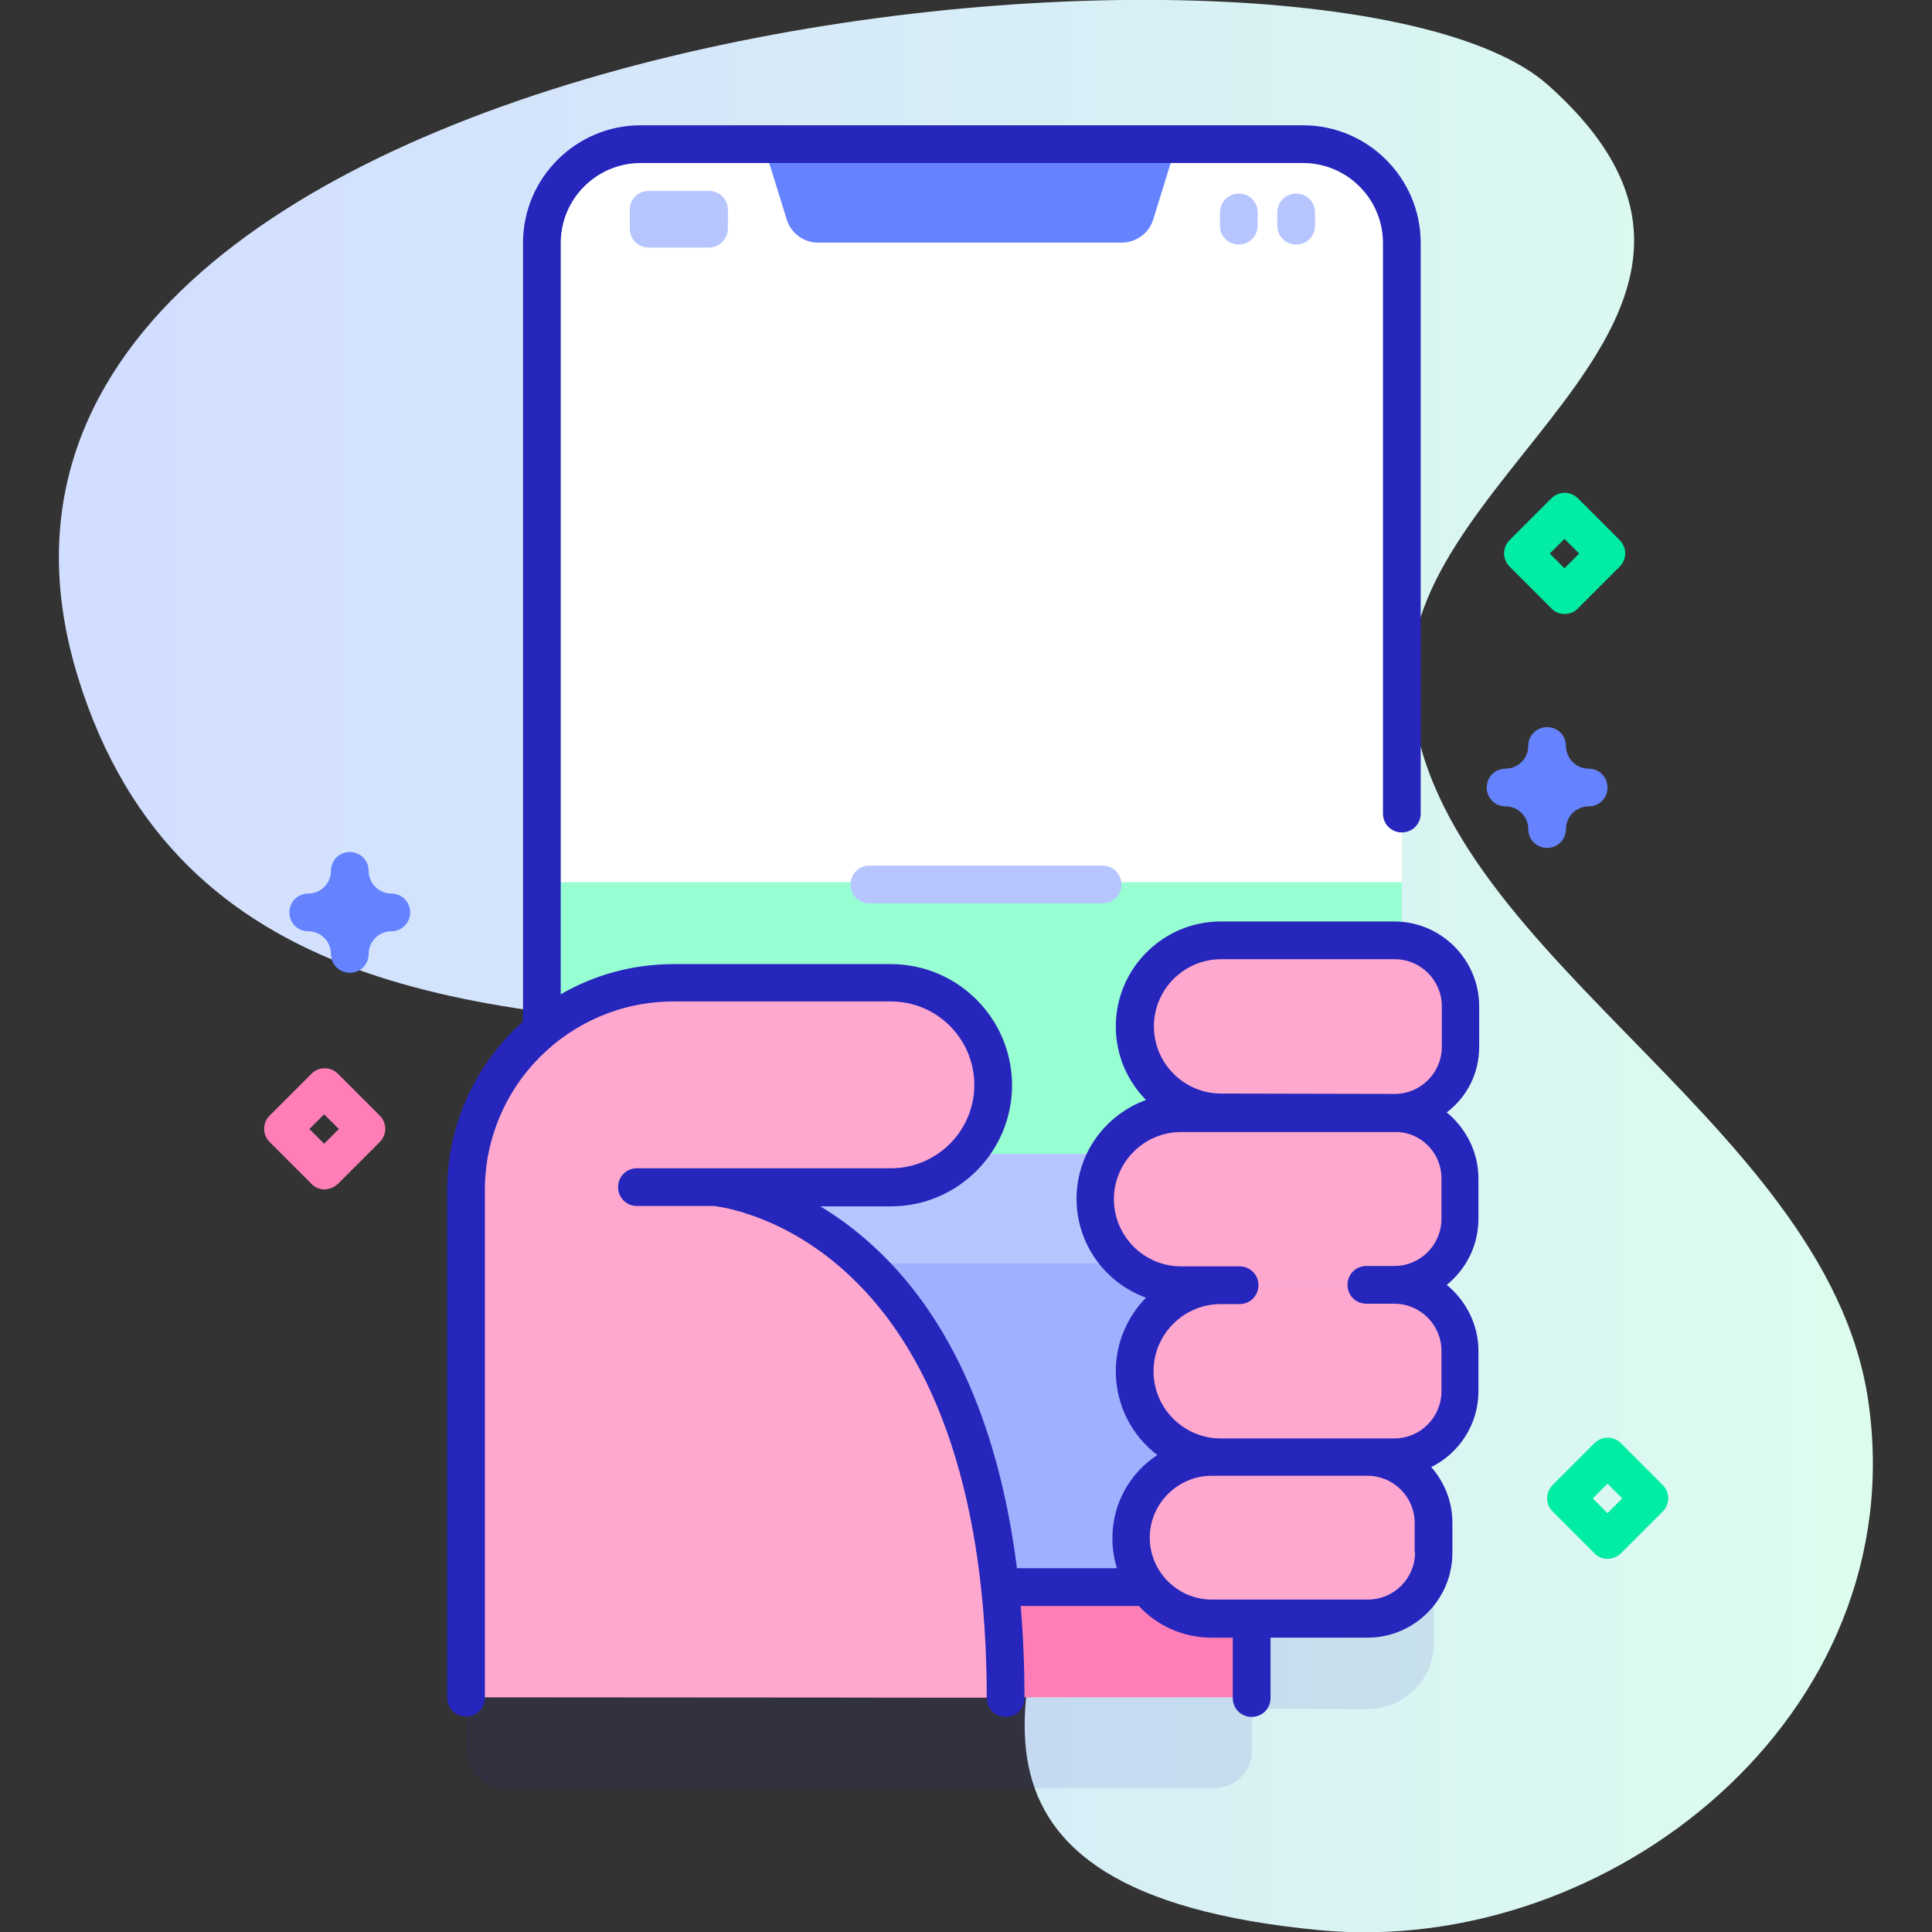 <?xml version="1.0" encoding="utf-8"?>
<!-- Generator: Adobe Illustrator 24.0.2, SVG Export Plug-In . SVG Version: 6.00 Build 0)  -->
<svg version="1.1" id="Capa_1" xmlns="http://www.w3.org/2000/svg" xmlns:xlink="http://www.w3.org/1999/xlink" x="0px" y="0px"
	 viewBox="0 0 512 512" style="enable-background:new 0 0 512 512;" xml:space="preserve">
<rect x="0" y="0" width="512" height="512" fill="#333333" stroke="none"/>
<style type="text/css">
	.st0{fill:url(#SVGID_1_);}
	.st1{opacity:0.1;fill:#2626BC;enable-background:new    ;}
	.st2{fill:#FF7EB8;}
	.st3{fill:#FFFFFF;}
	.st4{fill:#97FFD2;}
	.st5{fill:#B7C5FF;}
	.st6{fill:#9FB0FE;}
	.st7{fill:#6583FE;}
	.st8{fill:#FFA8CF;}
	.st9{fill:#01ECA5;}
	.st10{fill:#2626BC;}
</style>
<g>
	<g>
		<g>
			
				<linearGradient id="SVGID_1_" gradientUnits="userSpaceOnUse" x1="15.63" y1="258" x2="496.371" y2="258" gradientTransform="matrix(1 0 0 -1 0 514)">
				<stop  offset="4.850001e-02" style="stop-color:#D2DEFF"/>
				<stop  offset="0.999" style="stop-color:#DCFDEE"/>
			</linearGradient>
			<path class="st0" d="M20.7,179.6c26.3,85,107.8,89,182.1,93.6c244.9,15-63,218.2,146.7,238.3c77.1,7.4,157.8-57,145.6-140.3
				C484,295.2,374,250.1,373.9,179.1c0-55.9,103.9-96.4,36.3-156.6C350-31-32.7,6.7,20.7,179.6L20.7,179.6z"/>
		</g>
		<g>
			<g>
				<path class="st1" d="M371.5,88.3c0-14.5-11.7-26.2-26.2-26.2H169.8c-14.5,0-26.2,11.7-26.2,26.2v208.6
					c-12.3,10.1-20.1,25.4-20.1,42.5v124.5c0,5.5,4.5,10,10,10h188.3c5.5,0,10-4.5,10-10v-11h30.7c9.6,0,17.5-7.8,17.5-17.5v-7.9
					c0-6.4-3.4-11.9-8.5-15L371.5,88.3L371.5,88.3z"/>
				<g>
					<path class="st2" d="M231.8,399.8h100.1v50H231.8V399.8z"/>
					<g>
						<g>
							<path class="st3" d="M371.5,64.3v329.9c0,14.5-11.7,26.2-26.2,26.2H169.8c-14.5,0-26.2-11.7-26.2-26.2V64.4
								c0-14.5,11.7-26.2,26.2-26.2h175.5C359.8,38.2,371.5,49.9,371.5,64.3z"/>
							<path class="st4" d="M143.6,233.8v160.4c0,14.5,11.7,26.2,26.2,26.2h175.5c14.5,0,26.2-11.7,26.2-26.2V233.8L143.6,233.8z"/>
							<path class="st5" d="M143.6,305.8v88.4c0,14.5,11.7,26.2,26.2,26.2h175.5c14.5,0,26.2-11.7,26.2-26.2v-88.4L143.6,305.8z"/>
							<path class="st6" d="M143.6,334.8v59.4c0,14.5,11.7,26.2,26.2,26.2h175.5c14.5,0,26.2-11.7,26.2-26.2v-59.4L143.6,334.8z"/>
							<path class="st7" d="M305.6,58.2l6.2-20H202.3l6.2,20c1.1,3.6,4.5,6.1,8.3,6.1h80.4C301.1,64.3,304.5,61.8,305.6,58.2z"/>
						</g>
					</g>
					<g>
						<path class="st8" d="M123.6,449.8V315.4c0-30.4,24.6-55,55-55h57.6c14.9,0,27.1,12.1,27.1,27.1s-12.1,27.1-27.1,27.1h-46.6
							c0,0,77.1,6.1,77.1,135.3"/>
						<g>
							<path class="st8" d="M369.6,294.8h-46c-12.6,0-22.8-10.2-22.8-22.8c0-12.6,10.2-22.8,22.8-22.8h46c9.6,0,17.5,7.8,17.5,17.5
								v10.7C387,287,379.2,294.8,369.6,294.8L369.6,294.8z"/>
							<path class="st8" d="M369.6,340.5h-56.5c-12.6,0-22.8-10.2-22.8-22.8c0-12.6,10.2-22.8,22.8-22.8h56.5
								c9.6,0,17.5,7.8,17.5,17.5V323C387,332.6,379.2,340.5,369.6,340.5L369.6,340.5z"/>
							<path class="st8" d="M369.6,386.1h-46c-12.6,0-22.8-10.2-22.8-22.8c0-12.6,10.2-22.8,22.8-22.8h46c9.6,0,17.5,7.8,17.5,17.5
								v10.7C387,378.3,379.2,386.1,369.6,386.1L369.6,386.1z"/>
							<path class="st8" d="M362.6,428.9h-41.4c-11.8,0-21.4-9.6-21.4-21.4s9.6-21.4,21.4-21.4h41.4c9.6,0,17.5,7.8,17.5,17.5v7.9
								C380,421.1,372.2,428.9,362.6,428.9z"/>
						</g>
					</g>
				</g>
				<g>
					<path class="st5" d="M187.9,65.6h-16c-2.8,0-5-2.2-5-5v-5c0-2.8,2.2-5,5-5h16c2.8,0,5,2.2,5,5v5
						C192.9,63.3,190.7,65.6,187.9,65.6z"/>
					<g>
						<g>
							<path class="st5" d="M328.3,64.8c-2.8,0-5-2.2-5-5v-3.5c0-2.8,2.2-5,5-5s5,2.2,5,5v3.5C333.3,62.6,331,64.8,328.3,64.8z"/>
						</g>
						<g>
							<path class="st5" d="M343.5,64.8c-2.8,0-5-2.2-5-5v-3.5c0-2.8,2.2-5,5-5s5,2.2,5,5v3.5C348.5,62.6,346.3,64.8,343.5,64.8z"/>
						</g>
					</g>
				</g>
				<path class="st7" d="M92.7,257.8c-2.8,0-5-2.2-5-5c0-3.3-2.7-6-6-6c-2.8,0-5-2.2-5-5s2.2-5,5-5c3.3,0,6-2.7,6-6c0-2.8,2.2-5,5-5
					s5,2.2,5,5c0,3.3,2.7,6,6,6c2.8,0,5,2.2,5,5s-2.2,5-5,5c-3.3,0-6,2.7-6,6C97.7,255.6,95.5,257.8,92.7,257.8z"/>
				<path class="st7" d="M410,224.7c-2.8,0-5-2.2-5-5c0-3.3-2.7-6-6-6c-2.8,0-5-2.2-5-5s2.2-5,5-5c3.3,0,6-2.7,6-6c0-2.8,2.2-5,5-5
					s5,2.2,5,5c0,3.3,2.7,6,6,6c2.8,0,5,2.2,5,5s-2.2,5-5,5c-3.3,0-6,2.7-6,6C415,222.5,412.8,224.7,410,224.7z"/>
				<path class="st9" d="M414.6,162.7c-1.3,0-2.6-0.5-3.5-1.5l-11-11c-2-2-2-5.1,0-7.1l11-11c2-2,5.1-2,7.1,0l11,11c2,2,2,5.1,0,7.1
					l-11,11C417.2,162.3,415.9,162.7,414.6,162.7z M410.7,146.7l3.9,3.9l3.9-3.9l-3.9-3.9L410.7,146.7z"/>
				<path class="st9" d="M426,413.1c-1.3,0-2.6-0.5-3.5-1.5l-11-11c-2-2-2-5.1,0-7.1l11-11c2-2,5.1-2,7.1,0l11,11c2,2,2,5.1,0,7.1
					l-11,11C428.6,412.6,427.3,413.1,426,413.1z M422.1,397.1l3.9,3.9l3.9-3.9l-3.9-3.9L422.1,397.1z"/>
				<path class="st2" d="M86,315.2c-1.3,0-2.6-0.5-3.5-1.5l-11-11c-2-2-2-5.1,0-7.1l11-11c2-2,5.1-2,7.1,0l11,11c2,2,2,5.1,0,7.1
					l-11,11C88.5,314.7,87.2,315.2,86,315.2z M82,299.2l3.9,3.9l3.9-3.9l-3.9-3.9L82,299.2z"/>
			</g>
			<g>
				<path class="st5" d="M292.2,239.4h-61.8c-2.8,0-5-2.2-5-5s2.2-5,5-5h61.8c2.8,0,5,2.2,5,5S294.9,239.4,292.2,239.4z"/>
			</g>
		</g>
	</g>
	<path class="st10" d="M392,277.4v-10.7c0-12.4-10.1-22.5-22.5-22.5h-46c-15.3,0-27.8,12.5-27.8,27.8c0,7.6,3,14.4,8,19.5
		c-10.7,3.9-18.4,14.1-18.4,26.2s7.7,22.3,18.4,26.2c-4.9,5-8,11.9-8,19.5c0,9,4.3,17.1,11,22.2c-7.2,4.7-11.9,12.8-11.9,22
		c0,2.8,0.4,5.4,1.2,8h-26.5c-3.9-30.8-14.2-63.5-38.1-85.4c-4.8-4.4-9.5-7.8-14-10.5h18.7c17.7,0,32.1-14.4,32.1-32.1
		c0-17.7-14.4-32.1-32.1-32.1h-57.6c-10.9,0-21.1,2.9-29.9,8V64.4c0-11.7,9.5-21.2,21.2-21.2h175.5c11.7,0,21.2,9.5,21.2,21.2v151.2
		c0,2.8,2.2,5,5,5s5-2.2,5-5V64.4c0-17.2-14-31.2-31.2-31.2H169.8c-17.2,0-31.2,14-31.2,31.2v206.3c-12.3,11-20.1,27-20.1,44.7
		v134.5c0,2.8,2.2,5,5,5s5-2.2,5-5V315.4c0-27.6,22.4-50,50-50h57.6c12.2,0,22.1,9.9,22.1,22.1s-9.9,22.1-22.1,22.1h-46.6h-20.7
		c-2.8,0-5,2.2-5,5s2.2,5,5,5h20.4c1.8,0.2,19,2.5,35.9,18.4c23.8,22.2,36.4,60.9,36.4,112c0,2.8,2.2,5,5,5s5-2.2,5-5
		c0-7.7-0.3-15.9-1-24.4h31.3c4.8,5.2,11.7,8.4,19.3,8.4h5.6v16c0,2.8,2.2,5,5,5s5-2.2,5-5v-16h25.7c12.4,0,22.5-10.1,22.5-22.5
		v-7.9c0-5.7-2.1-10.8-5.6-14.8c7.4-3.7,12.5-11.3,12.5-20.1v-10.7c0-7-3.3-13.3-8.4-17.5c5.1-4.1,8.4-10.4,8.4-17.5v-10.7
		c0-7-3.3-13.3-8.4-17.5C388.8,290.7,392,284.4,392,277.4L392,277.4z M375,411.4c0,6.9-5.6,12.5-12.5,12.5h-41.4
		c-9,0-16.4-7.4-16.4-16.4s7.4-16.4,16.4-16.4h2.3h39c6.9,0,12.5,5.6,12.5,12.5V411.4z M382,312.3V323c0,6.9-5.6,12.5-12.5,12.5
		h-7.4c-2.8,0-5,2.2-5,5s2.2,5,5,5h7.4c6.9,0,12.5,5.6,12.5,12.5v10.7c0,6.9-5.6,12.5-12.5,12.5h-7h-39c-9.8,0-17.8-8-17.8-17.8
		s8-17.8,17.8-17.8h5c2.8,0,5-2.2,5-5s-2.2-5-5-5h-5h-10.5c-9.8,0-17.8-8-17.8-17.8s8-17.8,17.8-17.8h10.5h46
		C376.4,299.8,382,305.4,382,312.3L382,312.3z M323.6,289.8c-9.8,0-17.8-8-17.8-17.8s8-17.8,17.8-17.8h46c6.9,0,12.5,5.6,12.5,12.5
		v10.7c0,6.9-5.6,12.5-12.5,12.5L323.6,289.8z"/>
</g>
</svg>
